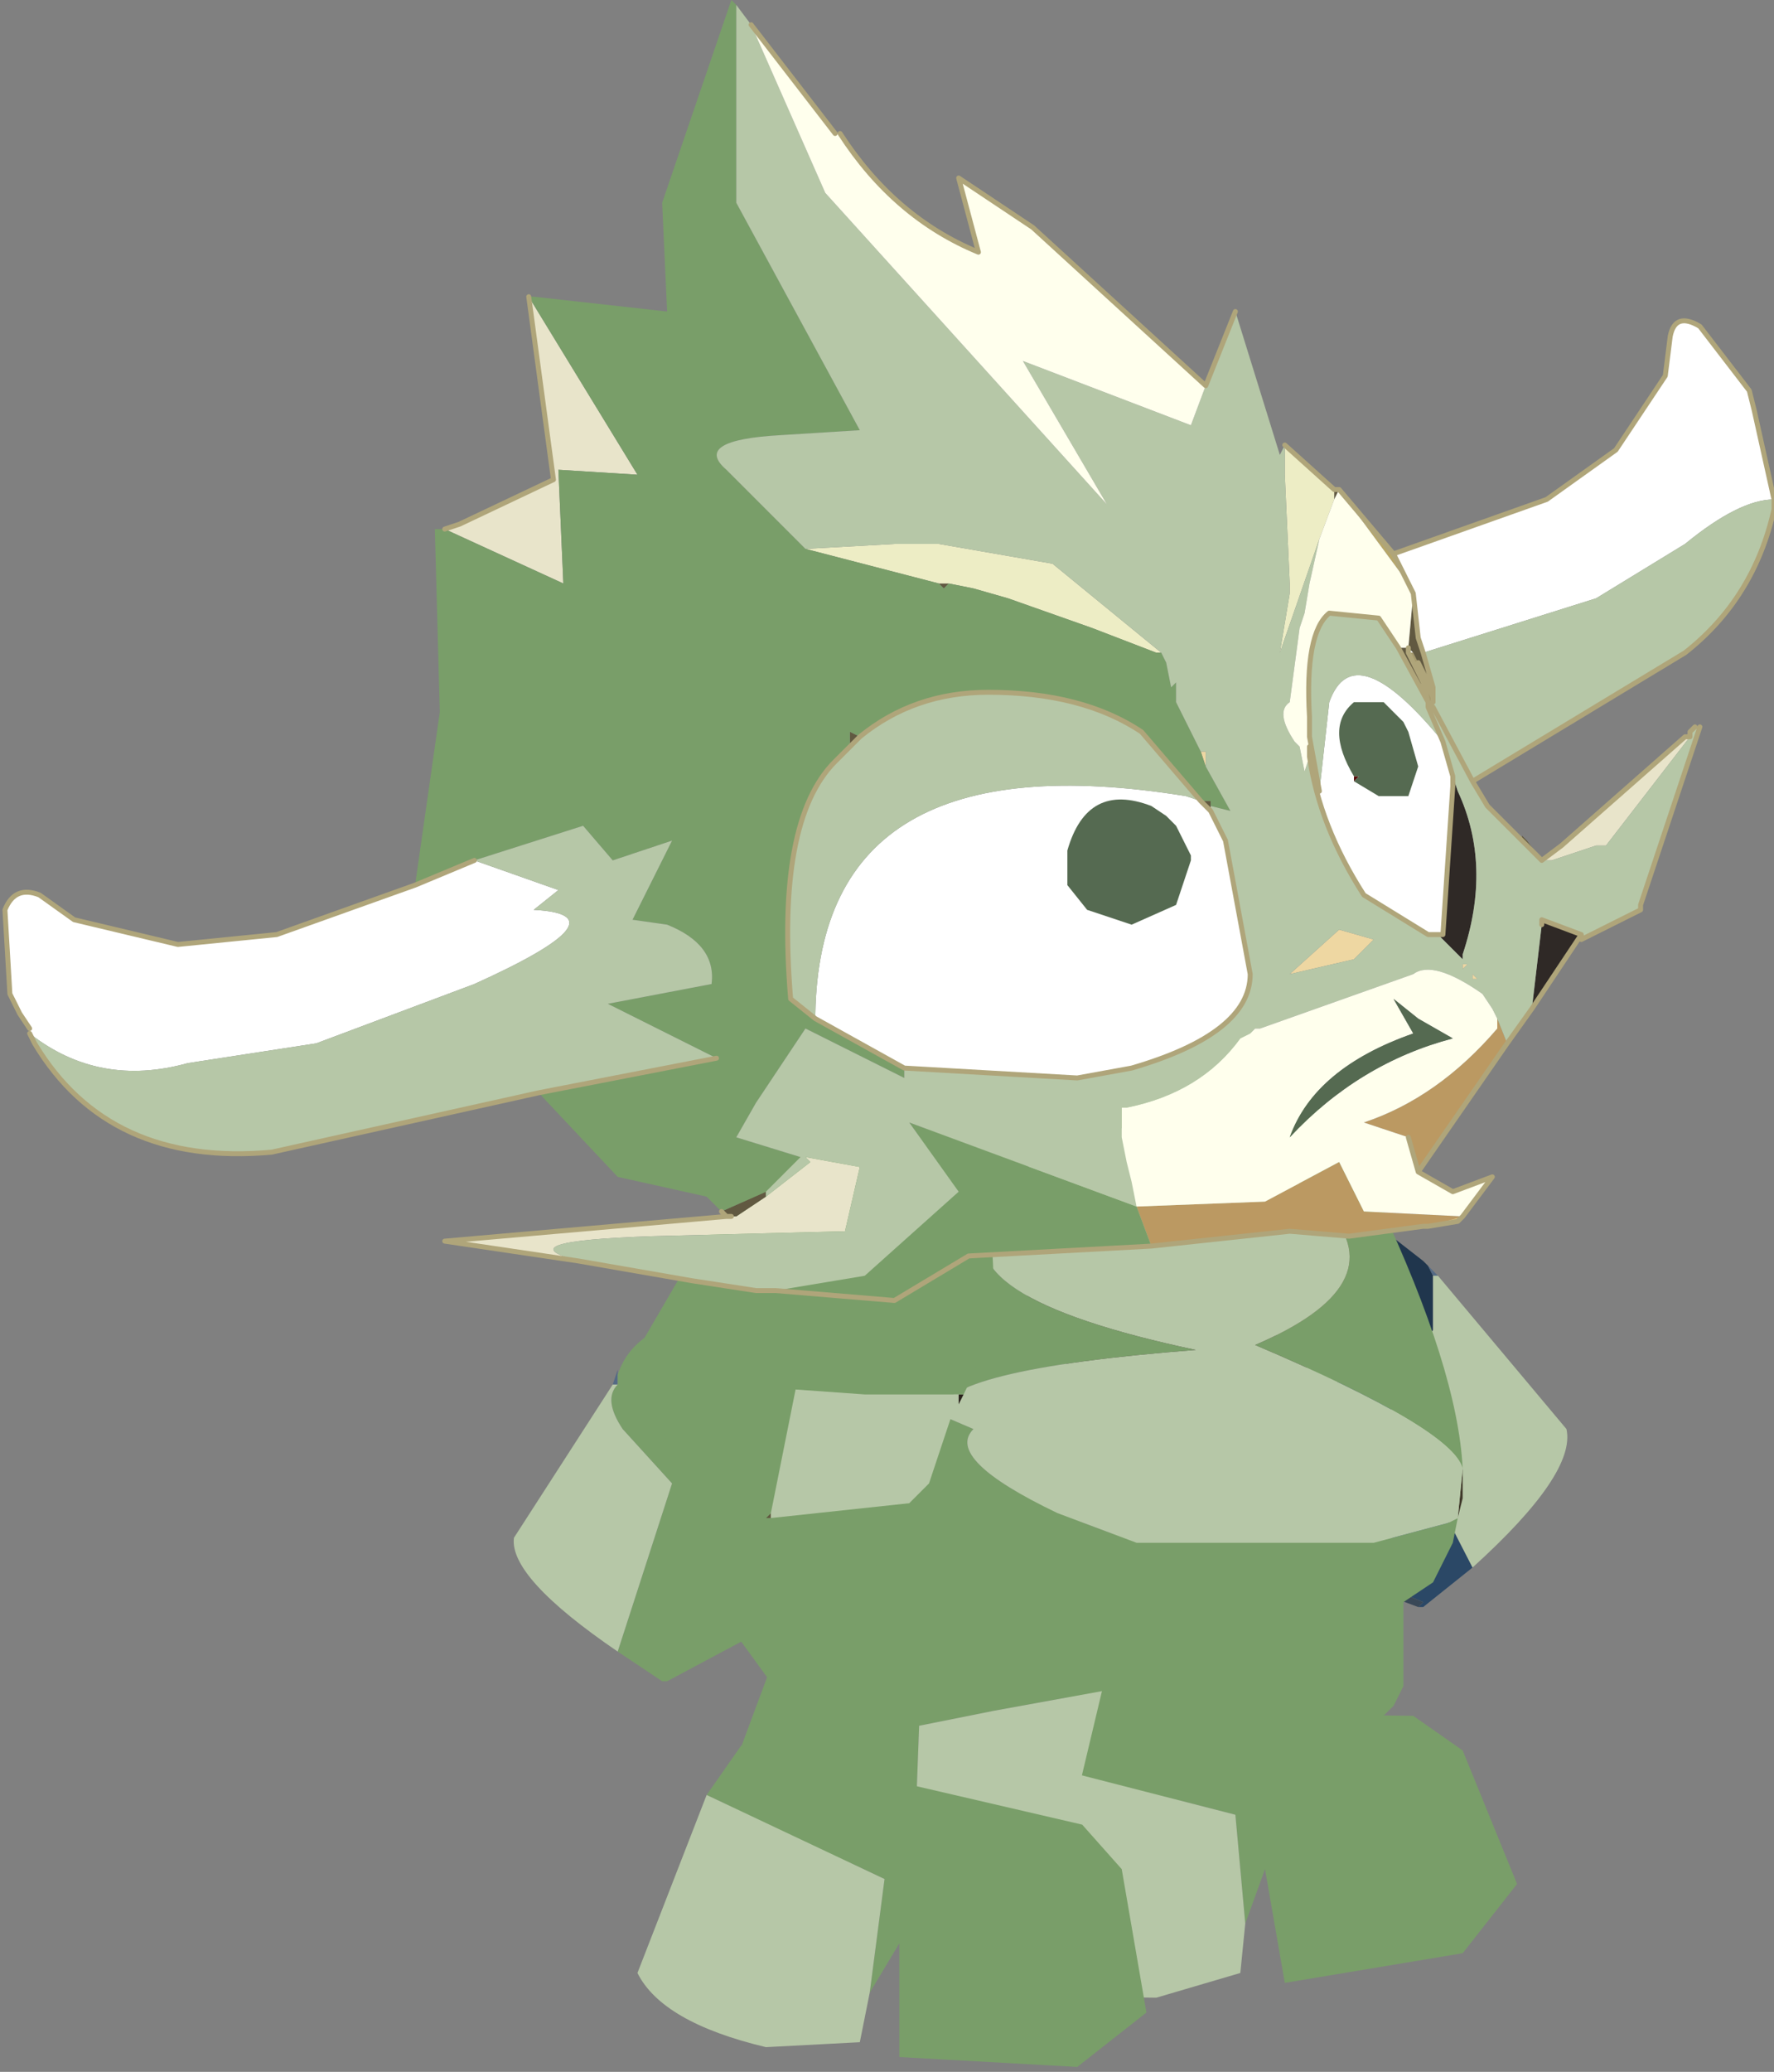 <?xml version="1.0" encoding="UTF-8" standalone="no"?>
<svg xmlns:xlink="http://www.w3.org/1999/xlink" height="20.95px" width="17.95px" xmlns="http://www.w3.org/2000/svg">
  <rect width="100%" height="100%" fill="#808080" stroke="none"/>
  <g transform="matrix(1.0, 0.0, 0.0, 1.0, -0.55, -0.4)">
    <path d="M15.05 13.3 L15.05 13.85 14.55 14.5 14.45 14.65 11.95 14.7 12.5 13.65 Q13.2 12.35 14.5 12.8 L14.95 13.15 15.0 13.2 15.05 13.3" fill="#20364d" fill-rule="evenodd" stroke="none"/>
    <path d="M15.1 13.3 L15.05 13.3 15.0 13.2 14.95 13.15 15.1 13.3" fill="#546a85" fill-rule="evenodd" stroke="none"/>
    <path d="M14.55 14.5 L15.45 16.25 14.95 16.65 14.9 16.65 14.95 16.6 13.75 16.1 13.65 16.95 Q13.15 16.8 12.85 16.45 L11.95 14.7 14.45 14.65 14.55 14.5" fill="#2b4866" fill-rule="evenodd" stroke="none"/>
    <path d="M14.9 16.65 L14.1 16.35 13.7 16.95 13.65 16.95 13.75 16.1 14.95 16.6 14.9 16.65" fill="#394857" fill-rule="evenodd" stroke="none"/>
    <path d="M15.1 13.3 L16.4 14.85 Q16.5 15.3 15.45 16.25 L14.55 14.5 15.05 13.85 15.05 13.3 15.1 13.3" fill="#b6c7a7" fill-rule="evenodd" stroke="none"/>
    <path d="M13.85 14.35 Q13.25 15.2 11.55 14.55 L10.8 13.25 10.6 11.65 11.55 10.35 11.55 10.3 Q13.15 10.5 13.9 11.85 L13.8 11.8 13.25 12.7 12.8 13.3 13.85 14.25 13.85 14.35" fill="#2b251e" fill-rule="evenodd" stroke="none"/>
    <path d="M13.8 11.8 L14.5 12.65 14.55 12.9 Q14.4 13.95 13.85 14.35 L13.85 14.25 12.8 13.3 13.25 12.7 13.8 11.8" fill="#615941" fill-rule="evenodd" stroke="none"/>
    <path d="M14.8 16.4 L14.8 16.5 14.75 16.4 14.8 16.4" fill="#2b251e" fill-rule="evenodd" stroke="none"/>
    <path d="M13.3 18.45 L13.25 18.45 13.25 18.5 13.2 18.45 13.3 18.4 13.3 18.45" fill="#615941" fill-rule="evenodd" stroke="none"/>
    <path d="M13.2 18.45 Q12.25 18.85 11.25 18.25 L11.55 16.0 12.8 15.55 13.9 14.05 13.95 14.0 14.8 16.4 14.75 16.4 14.75 17.45 14.65 17.65 Q13.9 18.4 13.3 18.45 L13.3 18.4 13.2 18.45" fill="#799e69" fill-rule="evenodd" stroke="none"/>
    <path d="M11.1 18.25 L11.35 17.7 14.85 17.75 15.35 18.1 15.9 19.45 15.35 20.15 13.55 20.45 13.35 19.3 13.15 19.85 13.05 18.75 11.1 18.25" fill="#799e69" fill-rule="evenodd" stroke="none"/>
    <path d="M11.1 18.25 L13.05 18.75 13.15 19.85 13.1 20.35 12.25 20.6 Q11.15 20.6 10.8 20.15 L11.1 18.25" fill="#b6c7a7" fill-rule="evenodd" stroke="none"/>
    <path d="M9.8 19.25 L9.75 19.25 9.7 19.25 9.7 19.2 9.75 19.2 9.8 19.2 9.8 19.25" fill="#615941" fill-rule="evenodd" stroke="none"/>
    <path d="M11.35 15.05 L11.4 15.0 11.4 15.05 11.35 15.05 M11.7 17.5 L11.7 17.6 11.7 17.5" fill="#2b251e" fill-rule="evenodd" stroke="none"/>
    <path d="M9.7 19.2 Q8.65 19.4 7.85 18.6 L8.65 16.45 9.95 16.25 11.35 15.05 11.4 15.05 11.7 17.5 10.6 17.7 9.85 17.85 9.8 19.2 9.75 19.2 9.7 19.2" fill="#799e69" fill-rule="evenodd" stroke="none"/>
    <path d="M11.7 17.5 L11.45 18.55 11.3 18.75 Q10.4 19.3 9.8 19.25 L9.8 19.2 9.85 17.85 10.6 17.7 11.7 17.5" fill="#b6c7a7" fill-rule="evenodd" stroke="none"/>
    <path d="M7.7 18.55 L8.05 18.05 11.5 18.85 11.9 19.3 12.15 20.75 11.45 21.3 9.65 21.2 9.65 20.05 9.35 20.55 9.5 19.4 7.7 18.55" fill="#799e69" fill-rule="evenodd" stroke="none"/>
    <path d="M7.7 18.55 L9.5 19.4 9.35 20.55 9.25 21.05 8.3 21.1 Q7.25 20.85 7.0 20.35 L7.7 18.55" fill="#b6c7a7" fill-rule="evenodd" stroke="none"/>
    <path d="M8.8 15.4 L8.9 15.4 8.9 15.5 8.8 15.75 8.8 15.4" fill="#2b251e" fill-rule="evenodd" stroke="none"/>
    <path d="M15.3 15.75 L15.35 15.25 15.35 15.55 15.3 15.75" fill="#413a2c" fill-rule="evenodd" stroke="none"/>
    <path d="M15.35 15.25 Q15.25 14.85 13.25 14.0 14.65 13.4 14.0 12.65 13.2 11.8 12.15 11.8 L12.05 11.8 11.95 11.8 11.5 11.85 Q11.1 11.85 10.6 12.7 10.05 13.5 12.65 14.05 10.05 14.25 10.05 14.7 L10.4 14.85 Q10.1 15.15 11.25 15.7 L12.05 16.0 12.15 16.0 14.45 16.0 15.2 15.8 15.3 15.75 15.25 16.0 15.15 16.2 15.05 16.4 14.75 16.6 14.55 16.7 13.0 17.0 12.9 17.0 Q10.5 17.35 9.8 17.0 L9.5 16.8 9.2 16.55 8.95 15.9 8.9 15.5 8.9 15.4 8.8 15.4 Q8.8 13.95 9.55 12.5 10.55 10.35 11.9 10.4 L12.1 10.4 Q13.4 10.4 14.5 12.55 15.3 14.25 15.35 15.25" fill="#799e69" fill-rule="evenodd" stroke="none"/>
    <path d="M15.2 15.8 L14.45 16.0 12.15 16.0 12.05 16.0 11.25 15.7 Q10.1 15.15 10.4 14.85 L10.05 14.7 Q10.05 14.25 12.65 14.05 10.05 13.5 10.6 12.7 11.1 11.85 11.5 11.85 L11.95 11.8 12.05 11.8 12.15 11.8 Q13.2 11.8 14.0 12.65 14.65 13.4 13.25 14.0 15.25 14.85 15.35 15.25 L15.3 15.75 15.2 15.8" fill="#b6c7a7" fill-rule="evenodd" stroke="none"/>
    <path d="M6.75 14.4 L6.8 14.25 6.8 14.3 6.8 14.4 6.75 14.4" fill="#546a85" fill-rule="evenodd" stroke="none"/>
    <path d="M6.8 14.3 Q6.9 14.0 7.2 13.85 8.3 13.3 9.1 14.4 L9.75 15.25 9.15 17.0 8.5 17.55 8.45 17.55 8.05 17.0 7.3 17.4 7.25 17.4 6.8 17.1 7.35 15.4 6.85 14.85 Q6.65 14.55 6.8 14.4 L6.8 14.3" fill="#799e69" fill-rule="evenodd" stroke="none"/>
    <path d="M6.8 17.1 Q5.7 16.35 5.75 15.95 L6.75 14.4 6.8 14.4 Q6.65 14.55 6.85 14.85 L7.35 15.4 6.8 17.1" fill="#b6c7a7" fill-rule="evenodd" stroke="none"/>
    <path d="M10.3 14.5 L10.25 14.6 10.25 14.5 10.3 14.5" fill="#2b251e" fill-rule="evenodd" stroke="none"/>
    <path d="M8.35 15.75 L8.3 15.75 8.35 15.7 8.35 15.75" fill="#615941" fill-rule="evenodd" stroke="none"/>
    <path d="M8.3 15.75 Q7.35 15.7 7.0 14.05 L7.7 12.85 8.8 11.95 10.25 12.05 10.3 12.05 Q10.9 13.3 10.3 14.5 L10.25 14.5 9.3 14.5 8.6 14.45 8.35 15.7 8.3 15.75" fill="#799e69" fill-rule="evenodd" stroke="none"/>
    <path d="M10.25 14.5 L9.95 15.4 9.75 15.6 8.35 15.75 8.35 15.7 8.6 14.45 9.3 14.5 10.25 14.5" fill="#b6c7a7" fill-rule="evenodd" stroke="none"/>
    <path d="M14.65 6.0 L16.2 5.45 16.9 4.95 17.4 4.2 17.45 3.8 Q17.5 3.55 17.75 3.7 L18.25 4.35 18.3 4.55 18.5 5.45 Q18.15 5.45 17.6 5.9 L16.7 6.45 14.95 7.0 14.9 6.85 14.85 6.4 14.8 6.3 14.65 6.0 M0.85 10.8 L0.75 10.65 0.65 10.45 0.6 9.6 Q0.7 9.35 0.95 9.45 L1.3 9.7 2.35 9.95 3.35 9.85 4.75 9.35 5.35 9.1 6.2 9.4 5.95 9.6 Q6.9 9.65 5.35 10.35 L3.75 10.95 2.45 11.15 Q1.55 11.4 0.85 10.85 L0.85 10.8 M13.8 8.0 L13.8 7.95 13.8 8.05 13.9 8.4 14.0 7.5 Q14.25 6.8 15.15 7.9 L15.25 8.25 15.25 8.35 15.15 9.85 15.1 9.85 15.0 9.85 14.35 9.45 Q13.9 8.75 13.8 8.05 L13.8 8.0 M14.85 7.0 L14.8 7.0 14.8 6.95 14.85 7.0 M12.85 8.7 L12.95 8.9 13.2 10.25 Q13.2 10.85 12.0 11.2 L11.45 11.3 9.7 11.2 8.8 10.7 8.8 10.65 Q8.85 7.85 12.55 8.45 L12.7 8.5 12.8 8.6 12.85 8.7" fill="#ffffff" fill-rule="evenodd" stroke="none"/>
    <path d="M14.9 7.1 L15.0 7.3 15.05 7.45 15.0 7.35 14.9 7.2 15.0 7.35 15.05 7.45 15.05 7.5 15.0 7.5 14.95 7.3 14.9 7.2 14.8 7.0 14.85 7.0 14.9 7.1 M14.95 7.3 L15.0 7.35 14.95 7.3" fill="#a4986c" fill-rule="evenodd" stroke="none"/>
    <path d="M16.15 9.1 L16.35 8.95 17.6 7.85 17.65 7.85 17.65 7.8 17.7 7.75 17.65 7.85 16.8 8.95 16.7 8.95 16.25 9.1 16.15 9.1 M6.4 13.15 L5.05 12.95 7.9 12.7 7.95 12.7 8.0 12.7 8.3 12.5 8.75 12.15 8.7 12.1 9.25 12.2 9.1 12.85 7.15 12.9 Q5.65 12.95 6.4 13.15 M5.05 5.75 L5.2 5.7 6.15 5.25 5.9 3.4 7.0 5.2 6.2 5.15 6.25 6.3 5.05 5.75" fill="#e8e4ca" fill-rule="evenodd" stroke="none"/>
    <path d="M15.95 8.9 L15.95 8.85 16.0 8.9 16.15 9.1 15.95 8.9 M7.9 12.7 L7.85 12.65 8.3 12.45 8.3 12.5 8.0 12.7 7.95 12.7 7.9 12.7 M14.05 5.35 L14.1 5.35 14.05 5.45 14.05 5.35 M14.85 6.4 L14.9 6.85 14.95 7.0 15.05 7.35 15.05 7.45 15.0 7.3 14.9 7.1 14.85 7.0 14.8 6.95 14.85 6.4 M14.7 6.95 L14.8 6.95 14.8 7.0 14.9 7.2 14.95 7.3 15.0 7.5 14.7 6.95 M15.0 7.55 L15.0 7.5 15.05 7.55 15.0 7.55 M12.7 8.0 L12.75 8.0 12.7 8.0 M12.7 8.5 L12.8 8.5 12.8 8.55 12.8 8.6 12.7 8.5 M10.05 6.3 L10.15 6.3 10.1 6.35 10.05 6.3 M9.25 7.85 L9.15 7.95 9.15 7.8 9.25 7.85" fill="#615941" fill-rule="evenodd" stroke="none"/>
    <path d="M13.55 4.9 L14.05 5.35 14.05 5.45 13.9 5.85 13.5 7.0 13.6 6.4 13.6 6.3 13.55 5.2 13.55 4.9 M12.3 7.0 L12.25 7.0 11.6 6.75 10.75 6.45 10.4 6.35 10.15 6.3 10.05 6.3 8.7 5.95 9.6 5.9 10.05 5.9 11.2 6.1 12.3 7.0" fill="#ededc5" fill-rule="evenodd" stroke="none"/>
    <path d="M16.55 9.85 L16.05 10.6 16.15 9.75 16.15 9.7 16.55 9.85 M15.1 9.85 L15.15 9.85 15.25 8.35 15.25 8.25 15.3 8.4 Q15.65 9.15 15.35 10.05 L15.35 10.1 15.1 9.85" fill="#2f2926" fill-rule="evenodd" stroke="none"/>
    <path d="M14.1 5.35 L14.65 6.0 14.8 6.3 14.1 5.35" fill="#b7a76a" fill-rule="evenodd" stroke="none"/>
    <path d="M8.8 10.7 L8.8 10.65 8.8 10.7" fill="#cecab0" fill-rule="evenodd" stroke="none"/>
    <path d="M13.8 8.05 L13.8 8.0 13.8 8.05 13.8 7.95 13.8 7.85 13.9 8.4 13.8 8.05 M12.95 8.15 L12.95 8.2 12.95 8.15 M11.9 11.6 L11.95 11.6 11.9 11.6" fill="#b1844e" fill-rule="evenodd" stroke="none"/>
    <path d="M12.75 8.0 L12.75 8.05 12.75 8.15 12.7 8.0 12.75 8.0 M12.8 8.55 L12.85 8.7 12.8 8.6 12.8 8.55 12.8 8.5 12.8 8.55 M14.1 9.8 L14.45 9.9 14.25 10.1 13.6 10.25 14.1 9.8 M15.4 10.15 L15.35 10.2 15.35 10.15 15.4 10.15 M15.5 10.3 L15.45 10.3 15.45 10.25 15.5 10.3" fill="#eed7a2" fill-rule="evenodd" stroke="none"/>
    <path d="M15.8 10.95 L14.9 12.25 14.8 11.9 14.35 11.75 Q15.1 11.5 15.7 10.8 L15.7 10.7 15.8 10.95 M15.0 12.8 L14.95 12.8 14.2 12.9 13.6 12.85 12.2 13.0 12.05 12.6 13.35 12.55 14.1 12.15 14.35 12.65 15.35 12.7 15.0 12.8" fill="#bb9962" fill-rule="evenodd" stroke="none"/>
    <path d="M0.85 10.85 L0.85 10.8 0.85 10.85" fill="#ada37c" fill-rule="evenodd" stroke="none"/>
    <path d="M15.35 12.7 L15.3 12.75 15.0 12.8 15.35 12.7" fill="#e6c577" fill-rule="evenodd" stroke="none"/>
    <path d="M12.2 13.0 L10.35 13.1 9.6 13.55 8.4 13.45 9.3 13.3 10.25 12.45 9.75 11.75 12.05 12.6 12.2 13.0 M7.85 12.65 L7.7 12.5 6.8 12.3 6.0 11.45 7.8 11.1 6.7 10.55 7.75 10.35 Q7.8 9.95 7.3 9.75 L6.95 9.7 7.05 9.5 7.25 9.1 7.35 8.9 6.75 9.1 6.45 8.75 5.35 9.1 4.75 9.35 5.0 7.6 4.95 5.75 5.05 5.75 6.25 6.3 6.2 5.15 7.0 5.2 5.9 3.4 5.95 3.4 7.3 3.55 7.25 2.45 7.95 0.4 8.0 0.45 8.0 2.45 9.25 4.75 8.45 4.8 Q7.55 4.85 7.9 5.15 L7.95 5.2 8.7 5.95 10.05 6.3 10.1 6.35 10.15 6.3 10.4 6.35 10.75 6.45 11.6 6.75 12.25 7.0 12.3 7.0 12.35 7.1 12.3 7.1 12.35 7.1 12.4 7.35 12.45 7.3 12.45 7.45 12.45 7.4 12.45 7.5 12.7 8.0 12.75 8.15 13.0 8.6 12.8 8.55 12.8 8.5 12.7 8.5 12.1 7.8 Q11.5 7.4 10.55 7.4 9.8 7.4 9.25 7.85 L9.15 7.8 9.15 7.95 9.0 8.1 Q8.4 8.7 8.55 10.5 L8.8 10.7 9.7 11.2 9.7 11.3 8.7 10.8 8.2 11.55 8.0 11.9 8.65 12.1 8.3 12.45 7.85 12.65" fill="#799e69" fill-rule="evenodd" stroke="none"/>
    <path d="M18.5 5.45 L18.5 5.55 Q18.3 6.45 17.6 7.0 L15.45 8.3 15.6 8.55 15.95 8.9 16.15 9.1 16.25 9.1 16.7 8.95 16.8 8.95 17.65 7.85 17.7 7.75 17.75 7.75 17.15 9.55 17.15 9.6 16.55 9.9 16.55 9.85 16.15 9.7 16.15 9.75 16.05 10.6 15.8 10.95 15.7 10.7 15.65 10.6 15.55 10.45 Q15.05 10.1 14.85 10.25 L13.3 10.8 13.25 10.8 13.2 10.85 13.1 10.9 Q12.7 11.45 11.95 11.6 L11.9 11.6 11.9 11.9 11.95 12.15 12.0 12.35 12.05 12.6 9.75 11.75 10.25 12.45 9.3 13.3 8.4 13.45 8.2 13.45 7.55 13.35 6.4 13.15 Q5.65 12.95 7.15 12.9 L9.1 12.85 9.25 12.2 8.7 12.1 8.75 12.15 8.3 12.5 8.3 12.45 8.65 12.1 8.0 11.9 8.2 11.55 8.7 10.8 9.7 11.3 9.7 11.2 11.45 11.3 12.0 11.2 Q13.2 10.85 13.2 10.25 L12.95 8.9 12.85 8.7 12.8 8.55 13.0 8.6 12.75 8.15 12.75 8.05 12.75 8.0 12.7 8.0 12.45 7.5 12.45 7.4 12.45 7.45 12.45 7.3 12.4 7.35 12.35 7.1 12.3 7.1 12.35 7.1 12.3 7.0 11.2 6.1 10.05 5.9 9.6 5.9 8.7 5.95 7.95 5.2 7.9 5.15 Q7.55 4.85 8.45 4.8 L9.25 4.75 8.0 2.45 8.0 0.45 8.15 0.65 8.9 2.35 11.75 5.5 10.9 4.05 12.6 4.7 12.75 4.3 13.05 3.55 13.5 5.0 13.55 4.9 13.55 5.2 13.6 6.3 13.6 6.4 13.5 7.0 13.9 5.85 13.8 6.3 13.75 6.6 13.7 6.75 13.6 7.5 Q13.45 7.6 13.65 7.9 L13.7 7.95 13.75 8.2 13.8 8.05 Q13.9 8.75 14.35 9.45 L15.0 9.85 15.1 9.85 15.35 10.1 15.35 10.05 Q15.65 9.15 15.3 8.4 L15.25 8.25 15.15 7.9 Q14.25 6.8 14.0 7.5 L13.9 8.4 13.8 7.85 13.8 7.65 Q13.75 6.8 14.0 6.6 L14.5 6.65 14.7 6.95 15.0 7.5 15.0 7.55 15.05 7.55 15.0 7.5 15.05 7.5 15.05 7.45 15.05 7.35 14.95 7.0 16.7 6.45 17.6 5.9 Q18.15 5.45 18.5 5.45 M6.0 11.45 L3.3 12.05 Q1.65 12.2 0.9 10.95 L0.85 10.85 Q1.55 11.4 2.45 11.15 L3.75 10.95 5.35 10.35 Q6.9 9.65 5.95 9.6 L6.2 9.4 5.35 9.1 6.45 8.75 6.75 9.1 7.35 8.9 7.25 9.1 7.05 9.5 6.95 9.7 7.3 9.75 Q7.8 9.95 7.75 10.35 L6.7 10.55 7.8 11.1 6.0 11.45 M12.95 8.15 L12.95 8.2 12.95 8.15 M15.15 7.9 L15.0 7.55 15.15 7.9 M9.25 7.85 Q9.8 7.4 10.55 7.4 11.5 7.4 12.1 7.8 L12.7 8.5 12.55 8.45 Q8.85 7.85 8.8 10.65 L8.8 10.7 8.55 10.5 Q8.4 8.7 9.0 8.1 L9.15 7.95 9.25 7.85 M14.1 9.8 L13.6 10.25 14.25 10.1 14.45 9.9 14.1 9.8 M15.5 10.3 L15.45 10.25 15.45 10.3 15.5 10.3 M15.4 10.15 L15.35 10.15 15.35 10.2 15.4 10.15 M15.45 8.3 L15.05 7.55 15.45 8.3" fill="#b6c7a7" fill-rule="evenodd" stroke="none"/>
    <path d="M14.9 12.25 L15.25 12.45 15.65 12.3 15.35 12.7 14.35 12.65 14.1 12.15 13.35 12.55 12.05 12.6 12.0 12.35 11.95 12.15 11.9 11.9 11.9 11.6 11.95 11.6 Q12.7 11.45 13.1 10.9 L13.2 10.85 13.25 10.8 13.3 10.8 14.85 10.25 Q15.05 10.1 15.55 10.45 L15.65 10.6 15.7 10.7 15.7 10.8 Q15.1 11.5 14.35 11.75 L14.8 11.9 14.9 12.25 M8.15 0.65 L9.0 1.75 9.05 1.75 Q9.6 2.6 10.45 2.95 L10.25 2.2 11.0 2.7 12.75 4.3 12.6 4.7 10.9 4.05 11.75 5.5 8.9 2.35 8.15 0.65 M14.8 6.3 L14.85 6.4 14.8 6.95 14.7 6.95 14.5 6.65 14.0 6.6 Q13.75 6.8 13.8 7.65 L13.8 7.85 13.8 7.95 13.8 8.0 13.8 8.05 13.75 8.2 13.7 7.95 13.65 7.9 Q13.45 7.6 13.6 7.5 L13.7 6.75 13.75 6.6 13.8 6.3 13.9 5.85 14.05 5.45 14.1 5.35 14.8 6.3 M14.65 10.5 L14.85 10.85 Q13.85 11.2 13.6 11.9 14.3 11.15 15.25 10.9 L14.9 10.7 14.65 10.5" fill="#ffffed" fill-rule="evenodd" stroke="none"/>
    <path d="M14.65 10.5 L14.9 10.7 15.25 10.9 Q14.3 11.15 13.6 11.9 13.85 11.2 14.85 10.85 L14.65 10.5" fill="#556a51" fill-rule="evenodd" stroke="none"/>
    <path d="M14.65 6.0 L16.2 5.45 16.9 4.95 17.4 4.2 17.45 3.8 Q17.5 3.55 17.75 3.7 L18.25 4.35 18.3 4.55 18.5 5.45 18.5 5.55 Q18.3 6.45 17.6 7.0 L15.45 8.3 15.6 8.55 15.95 8.9 16.15 9.1 16.35 8.95 17.6 7.85 17.65 7.85 17.65 7.8 17.7 7.75 M17.75 7.75 L17.15 9.55 17.15 9.6 16.55 9.9 16.55 9.85 16.05 10.6 15.8 10.95 14.9 12.25 15.25 12.45 15.65 12.3 15.35 12.7 15.3 12.75 15.0 12.8 14.95 12.8 14.2 12.9 13.6 12.85 12.2 13.0 10.35 13.1 9.6 13.55 8.4 13.45 8.2 13.45 7.55 13.35 6.4 13.15 5.05 12.95 7.9 12.7 7.85 12.65 M6.0 11.45 L3.3 12.05 Q1.65 12.2 0.9 10.95 L0.85 10.85 M0.85 10.8 L0.75 10.65 0.65 10.45 0.6 9.6 Q0.7 9.35 0.95 9.45 L1.3 9.7 2.35 9.95 3.35 9.85 4.75 9.35 5.35 9.1 M5.05 5.75 L5.2 5.7 6.15 5.25 5.9 3.4 M8.15 0.65 L9.0 1.75 M9.05 1.75 Q9.6 2.6 10.45 2.95 L10.25 2.2 11.0 2.7 12.75 4.3 13.05 3.55 M13.55 4.9 L14.05 5.35 14.1 5.35 14.65 6.0 14.8 6.3 14.85 6.4 14.9 6.85 14.95 7.0 15.05 7.35 15.05 7.45 15.0 7.3 14.9 7.1 M13.8 8.0 L13.8 7.95 M13.8 7.85 L13.8 7.65 Q13.75 6.8 14.0 6.6 L14.5 6.65 14.7 6.95 15.0 7.5 15.0 7.55 15.15 7.9 15.25 8.25 15.25 8.35 15.15 9.85 15.1 9.85 15.0 9.85 14.35 9.45 Q13.9 8.75 13.8 8.05 L13.8 8.0 M14.8 7.0 L14.9 7.2 15.0 7.35 15.05 7.45 15.05 7.5 M14.95 7.3 L15.0 7.5 15.05 7.55 15.45 8.3 M14.95 7.3 L14.9 7.2 M15.0 7.35 L14.95 7.3 M14.8 6.95 L14.8 7.0 M13.9 8.4 L13.8 7.85 M13.9 8.4 L13.8 8.05 M12.85 8.7 L12.95 8.9 13.2 10.25 Q13.2 10.85 12.0 11.2 L11.45 11.3 9.7 11.2 8.8 10.7 8.55 10.5 Q8.4 8.7 9.0 8.1 L9.15 7.95 9.25 7.85 Q9.8 7.4 10.55 7.4 11.5 7.4 12.1 7.8 L12.7 8.5 12.8 8.6 12.85 8.7 M14.8 11.9 L14.9 12.25 M16.55 9.85 L16.15 9.7 16.15 9.75 M7.8 11.1 L6.0 11.45 M7.95 12.7 L7.9 12.7" fill="none" stroke="#afa57a" stroke-linecap="round" stroke-linejoin="round" stroke-width="0.05"/>
    <path d="M11.35 9.0 Q11.55 8.3 12.2 8.55 L12.35 8.65 12.45 8.75 12.6 9.05 12.6 9.1 12.45 9.55 12.0 9.75 11.55 9.6 11.35 9.35 11.35 9.15 11.35 9.0" fill="#556a51" fill-rule="evenodd" stroke="none"/>
    <path d="M14.25 8.25 L14.3 8.25 14.25 8.3 14.25 8.25" fill="#530202" fill-rule="evenodd" stroke="none"/>
    <path d="M14.25 8.25 Q13.95 7.75 14.25 7.5 L14.45 7.5 14.5 7.5 14.55 7.5 14.65 7.6 14.75 7.7 14.8 7.8 14.9 8.15 14.8 8.45 14.5 8.45 14.25 8.3 14.3 8.25 14.25 8.25" fill="#556a51" fill-rule="evenodd" stroke="none"/>
  </g>
</svg>
